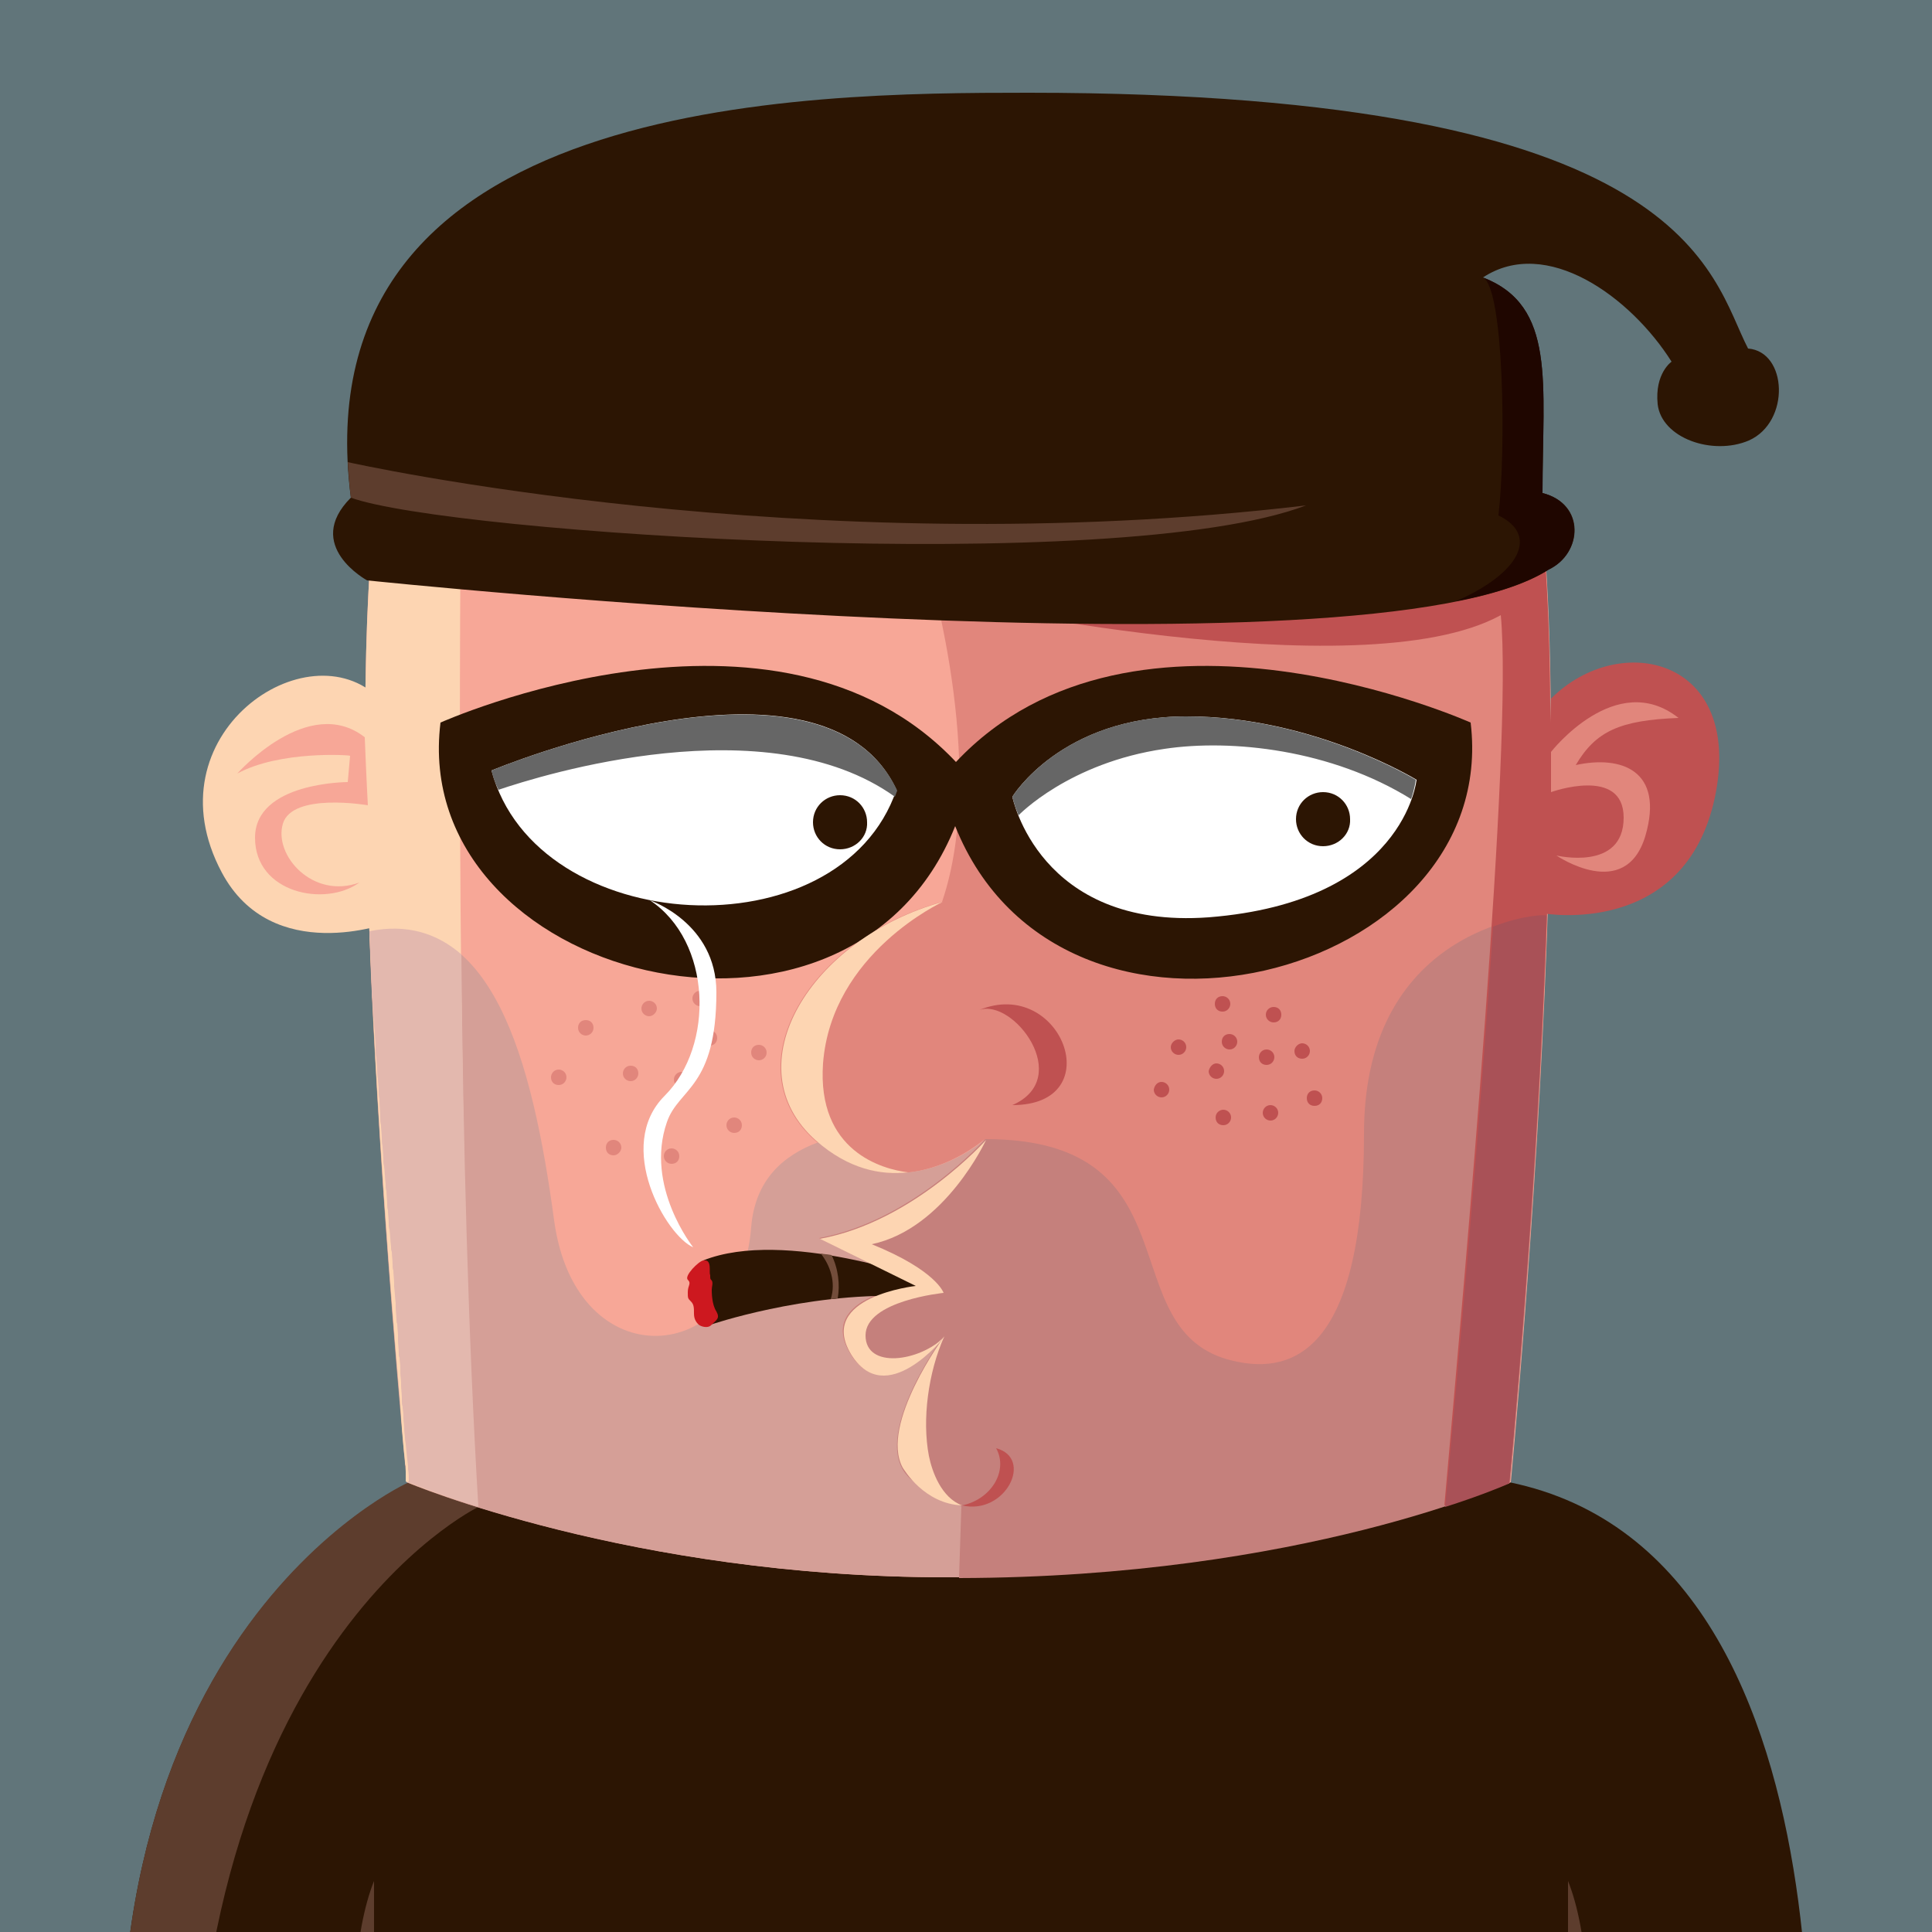 <svg id="Layer_1" xmlns="http://www.w3.org/2000/svg" width="250" height="250" viewBox="0 0 250 250"><style>.st0{fill:#61757A;} .st1{fill:#2C1503;} .st2{fill:#5D3D2D;} .st3{fill:#F7A797;} .st4{fill:#E1867C;} .st5{fill:#D59F97;} .st6{fill:#FDD5B2;} .st7{fill:#E3B8AE;} .st8{fill:#C5807C;} .st9{fill:#BF5151;} .st10{fill:#A95157;} .st11{fill:#FFFFFF;} .st12{fill:#CD181F;} .st13{fill:#1F0600;} .st14{fill:#CD9590;} .st15{fill:#734D3B;} .st16{fill:#666666;}</style><path class="st0" d="M-34-20.7h300.7v280H-34z"/><path class="st1" d="M52.9 191.9s-46 20.5-35.7 96.7h216s10.5-86.9-37.9-96.8c-48.3-9.8-142.4.1-142.4.1z"/><path class="st2" d="M17.2 288.6h8C22.4 214 61.9 195 61.9 195c-.1-1.4-.3-2.7-.5-4-5.3.5-8.5.8-8.5.8s-46 20.5-35.7 96.8z"/><path class="st3" d="M192.8 46.1c-16-7.6-120.8-5-137.4.6-16.6 5.7-2.7 145.1-2.7 145.1s29 12.3 69.9 12.3c44.4 0 72.9-12.3 72.9-12.3s13.3-138.2-2.7-145.7z"/><path class="st4" d="M195.4 191.8s9.5-97.7 2.9-133.4c-15.6.5-35.3 2.1-42.1 2.1-11.8 0-36.4 11.8-36.4 11.8s8.2 26.5 2.1 44.4c-17.1 4.7-27.3 21.3-16.4 30.9 10.9 9.6 21.9-.2 21.9-.2s-9.4 10.6-21.5 12.8l12.4 6.1s-12.8 1.4-8.4 8.8c4.5 7.4 12.1-2.2 12.1-2.2s-10.6 14.4-3.7 18.9h9.6c.4-.2.7 0 .7 0h66.8z"/><path class="st5" d="M128.1 191.8h.7s-.2-.3-.7 0zm-22.2-44c-4.6 1.7-8.2 4.9-8.7 11-1.3 18-22.7 19.8-25.5-.9-2.8-20.7-8-40.5-23.9-37.4v.1c0 1.1.1 2.2.1 3.2v.1c1.4 32.8 4.4 64.3 4.7 67.6v.3s29 12.3 69.9 12.3h2.1c8.6-3.2 4.5-7.8 4.4-12.2-.3-9.4-6.9-19-6.9-19s-7.7 9.6-12.1 2.2c-4.5-7.4 8.4-8.8 8.4-8.8l-12.4-6.1c12.1-2.2 21.5-12.8 21.5-12.8s-10.8 9.6-21.6.4z"/><path class="st6" d="M59.7 59.8s-3.7-3.2-9.4-4.2c-.1.5-.2 1-.4 1.5-5.9 27.1-.4 98.5 1.9 124.7v.1c0 .5.1.9.1 1.4v.1c0 .4.1.9.1 1.3v.1c0 .4.1.8.1 1.2.1 1.2.2 2.2.3 3 0 .2 0 .5.1.7v2s3.3 1.4 9.2 3.2c-3.1-53.3-2-135.1-2-135.1z"/><path class="st7" d="M52.8 191.8s.1.1 0 0c.8.3 4 1.6 9.1 3.2-1.3-21.6-2-47.9-2.2-71.5-3.1-2.7-7-4-11.9-3 0 .4 0 .9.1 1.3v.8c0 .6 0 1.2.1 1.8v.7c0 1 .1 2 .1 3 0 .4 0 .8.1 1.2 0 .5 0 1 .1 1.5 0 .4 0 .8.1 1.2 0 .5 0 .9.1 1.4 0 .7.1 1.5.1 2.2 0 .4 0 .9.1 1.3 0 .5.1 1 .1 1.4 0 .4 0 .9.1 1.3 0 .5.1.9.1 1.4 0 .4 0 .8.1 1.2 0 .8.1 1.6.1 2.4 0 .3 0 .6.1 1 0 .5.1 1.1.1 1.6 0 .4 0 .7.1 1.1 0 .5.1 1 .1 1.6 0 .3 0 .7.1 1 .1.8.1 1.5.2 2.3 0 .3 0 .6.1.9 0 .5.1 1.1.1 1.6 0 .3 0 .6.1.9 0 .5.1 1.1.1 1.6 0 .3 0 .6.1.9.1.7.1 1.5.2 2.2 0 .2 0 .5.1.7 0 .5.1 1 .1 1.6 0 .3 0 .6.1.8 0 .5.1 1.1.1 1.6v.5c.1.7.1 1.4.2 2.1v.6c0 .5.1 1 .1 1.5 0 .2 0 .4.1.6 0 .5.1 1 .1 1.5v.5c0 .6.1 1.2.1 1.8 0 .2 0 .4.1.6 0 .4.1.8.1 1.3v.6c0 .5.1.9.1 1.3v.4c0 .5.1 1 .1 1.5v.5c0 .2 0 .5.1.7 0 .4.1.8.1 1.2V183.5c0 .4.1.8.1 1.2v.2c0 .4.1.8.1 1.1v.1c0 .3.1.6.1.8.1 1.1.2 2 .3 2.8v.4c.1.6.1 1 .1 1.3v.3s-.2.1-.1.1z"/><path class="st8" d="M195.4 191.8s3.6-36.8 4.8-73.5c-.1 0-23.7.9-23.7 28.4 0 27.6-8.8 31.3-16.9 29.4-16.2-3.7-4.3-28.7-32.1-28.7 0 0-9.4 10.6-21.5 12.8l12.4 6.1s-12.8 1.4-8.4 8.8c4.5 7.4 12.1-2.2 12.1-2.2s-10.6 14.4-3.7 18.9l6 3.1-.3 9.3c44.5-.1 71.3-12.4 71.3-12.4z"/><path class="st9" d="M198.3 58.4c-15.6.5-35.3 2.1-42.1 2.1h-1.5c-.3 0-.5 0-.8.1-.2 0-.3 0-.5.1-.2 0-.5.1-.8.1-.2 0-.3.1-.5.1-.3 0-.5.1-.8.1-.2 0-.4.1-.6.1-.3 0-.5.1-.8.2-.2 0-.4.1-.6.1-.3.1-.5.1-.8.2-.2 0-.4.1-.6.1-.3.1-.5.1-.8.2-.2 0-.4.1-.6.1-.3.1-.6.2-.9.2-.2.1-.4.1-.6.2l-.9.3c-.2.1-.4.1-.5.2-.3.1-.6.2-1 .3-.2.1-.3.1-.5.2-.3.1-.7.2-1 .3-.1 0-.3.1-.4.1-.4.1-.8.3-1.1.4-.1 0-.2.1-.3.1-.5.2-1 .3-1.4.5-1.5.5-3 1.1-4.4 1.6-.1 0-.1.1-.2.1-.4.2-.8.3-1.2.5-.1 0-.2.1-.3.1-.4.1-.7.3-1 .4-.1 0-.2.1-.3.1-.3.1-.6.3-1 .4-.1 0-.2.1-.3.1-.3.1-.6.2-.9.4-.1.1-.2.1-.4.1-.3.1-.6.2-.8.3-.1.1-.2.1-.4.1-.3.1-.5.2-.8.3-.1 0-.2.1-.3.1-.2.1-.5.2-.7.3-.1 0-.2.1-.3.1l-.6.3c-.1.1-.2.1-.4.2s-.3.2-.5.2c-.1 0-.2.1-.3.2-.1.1-.3.1-.4.2-.1.1-.3.1-.4.2h-.1c-.9.4-1.5.7-1.9.9.8 3.2 1.5 5.5 1.5 5.5s54.5 12.1 72.7 2.1c1.6 16.6-4.6 84.8-7.3 115.2 5.5-1.8 8.4-3.1 8.4-3.1s9.6-97.6 3-133.3z"/><path class="st10" d="M193.2 119.9c-1.7 25.9-4.5 57.1-6.2 75.1 4.7-1.5 7.5-2.7 8.2-3h.1s3.6-36.8 4.8-73.5c.1-.2-3-.1-6.9 1.4z"/><path class="st1" d="M190.3 93.5s-43.5-19.5-66.6 5.1C100.5 74 57 93.5 57 93.5c-4.1 33.2 52.9 47.8 66.6 13.4 13.8 34.5 70.7 19.8 66.7-13.4zM47.5 75.1s130 13.6 152.9-1.4c4.4-2.1 4.8-8.5-.8-9.9 0-14.3 1.8-24.2-7.7-27.9 8.2-5.4 19.1 2.5 24.4 10.9 0 0-2.2 1.5-1.8 5.5.5 4.4 7.1 6.7 11.8 4.7 5.4-2.4 5-11.5-.1-11.9-4.9-9.4-7.2-33.1-93.1-33.1-28.9 0-94.4.4-87.7 52.4-6.2 6.2 2.1 10.7 2.1 10.7z"/><path class="st6" d="M122 116.7c-17.1 4.7-27.3 21.3-16.4 30.9 4.2 3.7 8.4 4.5 11.9 4.1-3.3-.4-11.8-2.7-11-14.1 1.1-14.3 15.5-20.9 15.5-20.9z"/><path class="st11" d="M63.6 99.7s42.9-17.9 52.4 2.5c-7.3 21.4-46.6 19.2-52.4-2.5z"/><path class="st1" d="M120.2 165.7s-18.7-6.8-29.2-2.6c-1.1 6.2 1 8.3 1 8.3s12-4.1 24.9-3.7c2-.5 3.3-2 3.3-2z"/><path class="st12" d="M91 163.1c-.6.1-2.5 2-2 2.5s0 .7 0 1.6c0 .8 0 .8.4 1.2.4.4.4.8.4 1.6s.4 1.2.6 1.4c.2.2 1.2.6 1.7 0 .6-.6 1.1-.8.6-1.7-.6-.9-.6-2.5-.6-2.8 0-.4.2-.9 0-1.2-.2-.2-.2-.2-.2-.7-.2-.4.3-2.1-.9-1.9z"/><path class="st11" d="M131 103.1s6.3-10.4 22.6-10.4 29.7 8.2 29.7 8.2-1.5 15.8-26.9 17.8c-22 1.6-25.4-15.6-25.4-15.6z"/><path class="st1" d="M108.7 109.9c-2 0-3.5-1.6-3.5-3.5 0-2 1.6-3.5 3.5-3.5 2 0 3.5 1.6 3.5 3.5.1 1.9-1.5 3.5-3.5 3.5zM171.2 109.5c-2 0-3.5-1.6-3.5-3.5 0-2 1.6-3.5 3.5-3.5 2 0 3.5 1.6 3.5 3.5.1 1.9-1.5 3.5-3.5 3.5z"/><path class="st4" d="M90.6 130.2c-.5 0-1-.4-1-1 0-.5.4-1 1-1 .5 0 1 .4 1 1 0 .5-.4 1-1 1zM84 131.5c-.5 0-1-.4-1-1 0-.5.4-1 1-1 .5 0 1 .4 1 1 0 .5-.5 1-1 1zM75.8 134c-.5 0-1-.4-1-1s.4-1 1-1 1 .4 1 1-.5 1-1 1zM81.6 139.9c-.5 0-1-.4-1-1 0-.5.4-1 1-1s1 .4 1 1c0 .5-.4 1-1 1zM72.3 140.4c-.6 0-1-.4-1-1 0-.5.4-1 1-1 .5 0 1 .4 1 1 0 .5-.4 1-1 1zM79.4 149.5c-.6 0-1-.4-1-1s.4-1 1-1c.5 0 1 .4 1 1 0 .5-.5 1-1 1zM88.2 140.7c-.5 0-1-.4-1-1 0-.5.4-1 1-1 .5 0 1 .4 1 1 0 .5-.5 1-1 1zM86.9 150.6c-.5 0-1-.4-1-1 0-.5.4-1 1-1 .5 0 1 .4 1 1s-.4 1-1 1zM95 146.6c-.5 0-1-.4-1-1 0-.5.4-1 1-1 .5 0 1 .4 1 1s-.4 1-1 1zM98.2 137.2c-.5 0-1-.4-1-1s.4-1 1-1c.5 0 1 .4 1 1s-.5 1-1 1zM91.8 135.3c-.5 0-1-.4-1-1s.4-1 1-1c.5 0 1 .4 1 1s-.4 1-1 1z"/><g><path class="st9" d="M158.3 143.6c.5 0 1 .4 1 1 0 .5-.4 1-1 1s-1-.4-1-1 .5-1 1-1zM164.4 143c.5 0 1 .4 1 1 0 .5-.4 1-1 1-.5 0-1-.4-1-1 0-.5.4-1 1-1zM170.1 141.1c.5 0 1 .4 1 1s-.4 1-1 1-1-.4-1-1 .4-1 1-1zM163.9 135.8c.5 0 1 .4 1 1 0 .5-.4 1-1 1s-1-.4-1-1c0-.5.4-1 1-1zM168.5 135c.5 0 1 .4 1 1 0 .5-.4 1-1 1s-1-.4-1-1c0-.5.5-1 1-1zM164.8 130.3c.6 0 1 .4 1 1s-.4 1-1 1c-.5 0-1-.4-1-1s.5-1 1-1zM159.1 133.8c.5 0 1 .4 1 1 0 .5-.4 1-1 1-.5 0-1-.4-1-1s.4-1 1-1zM158.2 128.9c.5 0 1 .4 1 1 0 .5-.4 1-1 1s-1-.4-1-1 .4-1 1-1zM152.5 134.5c.5 0 1 .4 1 1 0 .5-.4 1-1 1-.5 0-1-.4-1-1 0-.5.5-1 1-1zM150.3 140c.5 0 1 .4 1 1 0 .5-.4 1-1 1-.5 0-1-.4-1-1 .1-.6.5-1 1-1zM157.4 137.6c.5 0 1 .4 1 1 0 .5-.4 1-1 1-.5 0-1-.4-1-1 .1-.5.5-1 1-1z"/></g><path class="st9" d="M126.7 130.7c4.4-1.6 12.3 8.8 4.3 12.3 12.7 0 6.3-16.7-4.3-12.3z"/><path class="st2" d="M169 65.4c-64.8 7.7-124-5.6-124-5.6.1 1.5.2 3 .4 4.6 12.7 4.6 99.1 10.3 123.6 1z"/><path class="st13" d="M199.6 63.8c0-14.3 1.8-24.2-7.7-27.9 2.7 1.4 3 22.1 2 30.8 5.2 2.5 2.9 7.4-5.5 11.1 5.2-1 9.3-2.4 12-4.1 4.4-2.1 4.7-8.5-.8-9.9z"/><g><path class="st6" d="M112 172.8c0-4.5 10.1-5.5 10.1-5.5s-.9-2.9-9.3-6.3c9.5-2 14.8-13.5 14.8-13.5s-9.4 10.6-21.5 12.8l12.4 6.1s-12.8 1.4-8.4 8.8c4.5 7.4 12.1-2.2 12.1-2.2-3.2 3.2-10.2 4.2-10.2-.2z"/><path class="st6" d="M120.2 188.4c-.9-4.7-.1-10.8 2-15.5 0 0-8.4 11.4-5.4 17 .2.3 2.8 4.7 7.7 4.9-2.7-1-3.9-4.4-4.3-6.4z"/></g><path class="st9" d="M124.5 194.8c3.8-.8 6-4.5 4.4-7.4 4.9 1.3 1.2 8.7-4.4 7.4z"/><path class="st15" d="M107.5 168.1c.3 0 .6-.1.9-.1.3-1.7.1-3.8-.8-5.6-.5-.1-.9-.1-1.4-.2 1.2 1.5 2 3.7 1.3 5.9z"/><path class="st11" d="M89.7 161.4c-3.5-1.5-10.2-13.1-3.7-19.6 6.5-6.5 6.1-20-1.9-25.3 0 0 8.6 2.9 8.6 11.9 0 12.4-4.9 12.4-6.4 16.8-2.9 8.3 3.4 16.2 3.4 16.2z"/><g><path class="st9" d="M200.7 90.4l-.9 27.8s18.2 3.2 22.1-15c3.8-18.1-12.3-21.7-21.2-12.8z"/><path class="st4" d="M200.7 97.3s8.4-10.8 16.5-4.4c-7.6.3-10.7 1.7-13.3 6.1 5.9-1.3 11.5.7 9 9.2-2.6 8.6-11.5 2.5-11.5 2.5s8.7 2.1 8.7-4.9c0-6.7-9.4-3.3-9.4-3.3v-5.2z"/></g><path class="st6" d="M49.1 90.4c-9.3-9.3-29.9 4.7-20.4 22.5 6.5 12.2 21.6 6.5 21.6 6.5l-1.2-29z"/><path class="st3" d="M30.7 100.1s9.2-10.4 16.5-4.7c.2 5.2.4 8.8.4 8.8s-9.8-1.7-11 2.4c-1.2 4.1 3.9 9.8 9.9 7.6-4.4 3.2-13.5 1.4-13.5-5.8 0-7.2 12-7.2 12-7.2l.3-3.4c0-.1-9.1-.7-14.6 2.3z"/><path class="st2" d="M46.8 288.6s-3.7-32.1 1.6-45.2v45.2h-1.6zM204.5 288.6s3.7-32.1-1.6-45.2v45.2h1.6z"/><path class="st16" d="M63.6 99.7c.2.9.5 1.7.9 2.5 5.6-1.9 34.7-11 51.3.9.1-.3.2-.5.3-.8-9.6-20.5-52.5-2.6-52.5-2.6zM131 103.1s.2 1 .8 2.4c0 0 6.5-6.8 18.9-8.6 8.7-1.3 21.6.1 31.9 6.5.5-1.5.6-2.5.6-2.5s-13.4-8.2-29.7-8.2c-16.2 0-22.5 10.4-22.5 10.4z"/></svg>